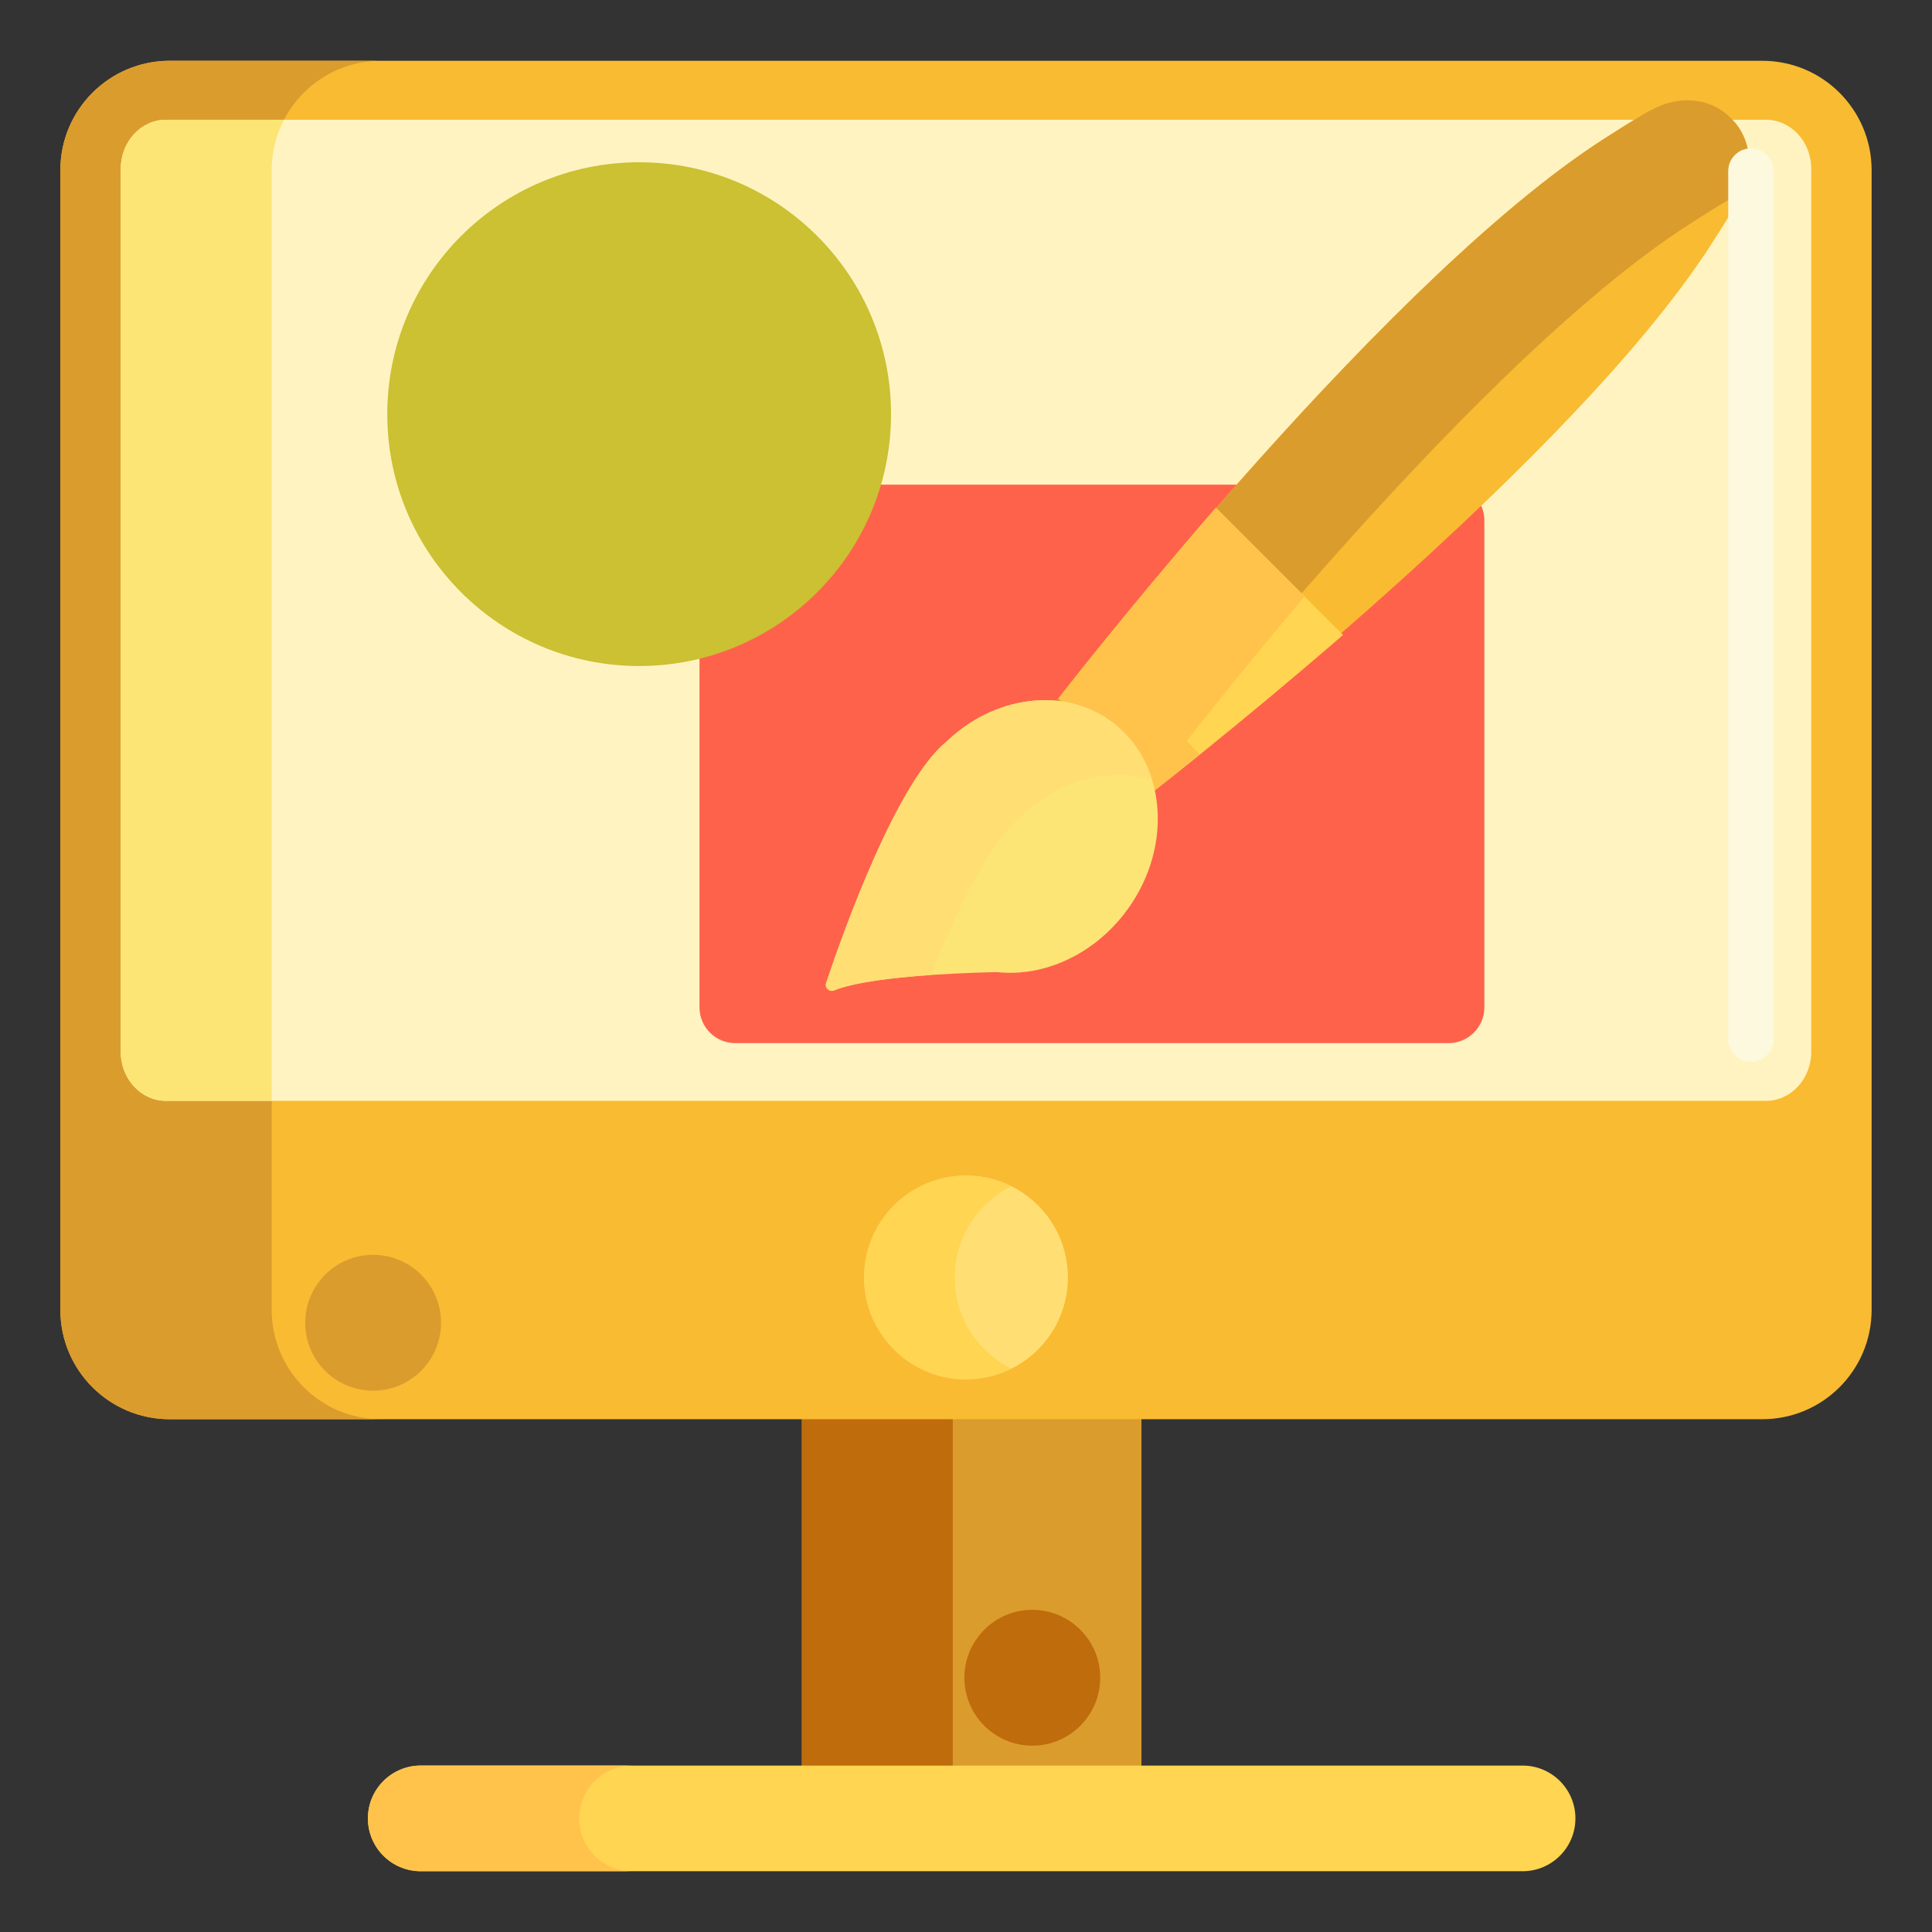 <?xml version="1.0" encoding="utf-8"?>
<!-- Generator: Adobe Illustrator 22.1.0, SVG Export Plug-In . SVG Version: 6.00 Build 0)  -->
<svg xmlns="http://www.w3.org/2000/svg" xmlns:xlink="http://www.w3.org/1999/xlink" version="1.1" id="Layer_1" x="0px" y="0px" viewBox="0 0 256 256" style="enable-background:new 0 0 256 256;" xml:space="preserve" width="512" height="512">
<rect x="0" y="0" width="256" height="256" fill="#333333" stroke="none"/>
<style type="text/css">
	.st0{fill:#FFDF74;}
	.st1{fill:#FCE575;}
	.st2{fill:#FFD551;}
	.st3{fill:#F9BB32;}
	.st4{fill:#FFF4C1;}
	.st5{fill:#DB9C2E;}
	.st6{fill:#FFC34C;}
	.st7{fill:#FFEA63;}
	.st8{fill:#A56021;}
	.st9{fill:#E58D23;}
	.st10{fill:#CCC033;}
	.st11{fill:#99AF17;}
	.st12{fill:#FCDA4F;}
	.st13{fill:#8C4C17;}
	.st14{fill:#BF6C0D;}
	.st15{fill:#FFA730;}
	.st16{fill:#FF624B;}
	.st17{fill:#FCF9DE;}
	.st18{fill:#FFEACF;}
	.st19{fill:#FFD59A;}
	.st20{fill:#EACF32;}
	.st21{fill:#FF4B34;}
	.st22{fill:#FF9079;}
	.st23{fill:#FFB74B;}
</style>
<g>
	<g>
		<g>
			<rect x="106.25" y="158.893" class="st5" width="45" height="84"/>
		</g>
	</g>
	<g>
		<g>
			<rect x="106.25" y="158.893" class="st14" width="20" height="84"/>
		</g>
	</g>
	<g>
		<g>
			<circle class="st14" cx="136.786" cy="222.309" r="9"/>
		</g>
	</g>
	<g>
		<g>
			<path class="st3" d="M233.509,188.054H22.491C14.488,188.054,8,181.566,8,173.562V22.545c0-8.003,6.488-14.491,14.491-14.491     h211.017c8.003,0,14.491,6.488,14.491,14.491v151.017C248,181.566,241.512,188.054,233.509,188.054z"/>
		</g>
	</g>
	<g>
		<g>
			<path class="st5" d="M36,173.562V22.545c0-8.003,6.488-14.492,14.491-14.492h-28C14.488,8.053,8,14.542,8,22.545v151.017     c0,8.003,6.488,14.491,14.491,14.491h28C42.488,188.053,36,181.566,36,173.562z"/>
		</g>
	</g>
	<g>
		<g>
			<path class="st4" d="M240,139.364V22.373c0-3.592-2.686-6.504-6-6.504H22c-3.314,0-6,2.912-6,6.504v116.991     c0,3.592,2.686,6.504,6,6.504h212C237.314,145.868,240,142.956,240,139.364z"/>
		</g>
	</g>
	<g>
		<g>
			<path class="st2" d="M201.75,247.947h-146c-3.866,0-7-3.134-7-7v0c0-3.866,3.134-7,7-7h146c3.866,0,7,3.134,7,7v0     C208.75,244.813,205.616,247.947,201.75,247.947z"/>
		</g>
	</g>
	<g>
		<g>
			<g>
				<circle class="st0" cx="128" cy="169.269" r="13.5"/>
			</g>
		</g>
	</g>
	<g>
		<g>
			<path class="st16" d="M191.942,138.22H97.428c-2.619,0-4.743-2.124-4.743-4.743V68.963c0-2.619,2.124-4.743,4.743-4.743h94.514     c2.619,0,4.743,2.124,4.743,4.743v64.514C196.685,136.096,194.561,138.22,191.942,138.22z"/>
		</g>
	</g>
	<g>
		<g>
			<path class="st3" d="M151.67,105.459l-12.085-12.085c0,0,41.959-54.286,71.617-74.103l-0.003-0.002c0,0,0.082-0.053,0.222-0.145     c0.593-0.393,1.181-0.776,1.764-1.141c1.944-1.247,4.753-3.015,5.732-3.456c0.003-0.002,0.006-0.001,0.01-0.002     c3.463-1.923,7.669-1.619,10.337,1.048l0.209,0.209c2.673,2.673,2.973,6.892,1.037,10.359l0.021-0.001     c-0.701,1.553-4.742,7.718-4.742,7.718l-0.012-0.018C205.96,63.497,151.67,105.459,151.67,105.459z"/>
		</g>
	</g>
	<g>
		<g>
			<path class="st5" d="M230.24,25.838c-0.004,0.002-0.006,0.001-0.01,0.002c-0.979,0.442-3.787,2.209-5.732,3.456     c-0.582,0.365-1.171,0.747-1.764,1.141c-0.141,0.092-0.222,0.145-0.222,0.145l0.004,0.002     c-29.658,19.817-71.617,74.103-71.617,74.103l-11.314-11.314c0,0,41.959-54.287,71.617-74.103l-0.003-0.002     c0,0,0.082-0.054,0.222-0.145c0.593-0.393,1.181-0.776,1.764-1.141c1.945-1.247,4.753-3.015,5.732-3.456     c0.004-0.002,0.006-0.001,0.01-0.002c3.463-1.923,7.669-1.619,10.337,1.048l0.209,0.209c2.523,2.523,2.93,6.421,1.34,9.766     C230.62,25.638,230.429,25.733,230.24,25.838z"/>
		</g>
	</g>
	<g>
		<g>
			<path class="st2" d="M177.967,84.129c-14.134,12.237-25.265,20.841-25.265,20.841L140.271,92.54c0,0,8.604-11.131,20.841-25.265     L177.967,84.129z"/>
		</g>
	</g>
	<g>
		<g>
			<path class="st6" d="M157.242,98.196l1.768,1.768c-3.937,3.172-6.308,5.005-6.308,5.005l-12.431-12.431     c0,0,8.604-11.131,20.841-25.265l11.754,11.754C163.472,90.138,157.242,98.196,157.242,98.196z"/>
		</g>
	</g>
	<g>
		<g>
			<path class="st1" d="M110.519,131.233c4.426-1.793,15.549-2.29,21.569-2.427c1.323,0.149,2.672,0.129,4.018-0.053     c0,0,0.005,0,0.005,0l0-0.001c4.998-0.676,9.959-3.583,13.379-8.367c6.054-8.469,4.986-19.607-2.386-24.877     c-6.402-4.577-15.452-3.22-21.688,2.762l-0.001-0.002c-6.618,5.412-13.62,25.026-15.949,31.984     C109.251,130.897,109.889,131.488,110.519,131.233z"/>
		</g>
	</g>
	<g>
		<g>
			<path class="st0" d="M135.316,108.17l-0.001-0.002c-4.275,3.496-8.708,12.914-11.94,21.022     c-4.993,0.342-10.163,0.951-12.856,2.042c-0.63,0.255-1.268-0.336-1.052-0.981c2.329-6.958,9.331-26.571,15.949-31.984     l0.001,0.002c6.236-5.983,15.286-7.339,21.688-2.762c2.718,1.943,4.572,4.687,5.535,7.796     C146.9,101.627,140.235,103.452,135.316,108.17z"/>
		</g>
	</g>
	<g>
		<g>
			<circle class="st10" cx="84.692" cy="54.877" r="33.376"/>
		</g>
	</g>
	<g>
		<g>
			<path class="st1" d="M22,15.868c-3.314,0-6,2.912-6,6.504v116.991c0,3.592,2.686,6.504,6,6.504h14V22.545     c0-2.41,0.597-4.677,1.638-6.677H22z"/>
		</g>
	</g>
	<g>
		<g>
			<path class="st2" d="M126.5,169.269c0-5.287,3.063-9.861,7.5-12.076c-1.81-0.903-3.843-1.424-6-1.424     c-7.443,0-13.5,6.056-13.5,13.5c0,7.444,6.057,13.5,13.5,13.5c2.157,0,4.19-0.521,6-1.424     C129.563,179.13,126.5,174.556,126.5,169.269z"/>
		</g>
	</g>
	<g>
		<g>
			<path class="st6" d="M76.75,240.946c0-3.866,3.134-7,7-7h-28c-3.866,0-7,3.134-7,7c0,3.866,3.134,7,7,7h28     C79.884,247.946,76.75,244.813,76.75,240.946z"/>
		</g>
	</g>
	<g>
		<g>
			<path class="st17" d="M232,140.684c-1.657,0-3-1.343-3-3V22.664c0-1.657,1.343-3,3-3s3,1.343,3,3v115.021     C235,139.341,233.657,140.684,232,140.684z"/>
		</g>
	</g>
	<g>
		<g>
			<circle class="st5" cx="49.44" cy="175.272" r="9"/>
		</g>
	</g>
</g>
</svg>

